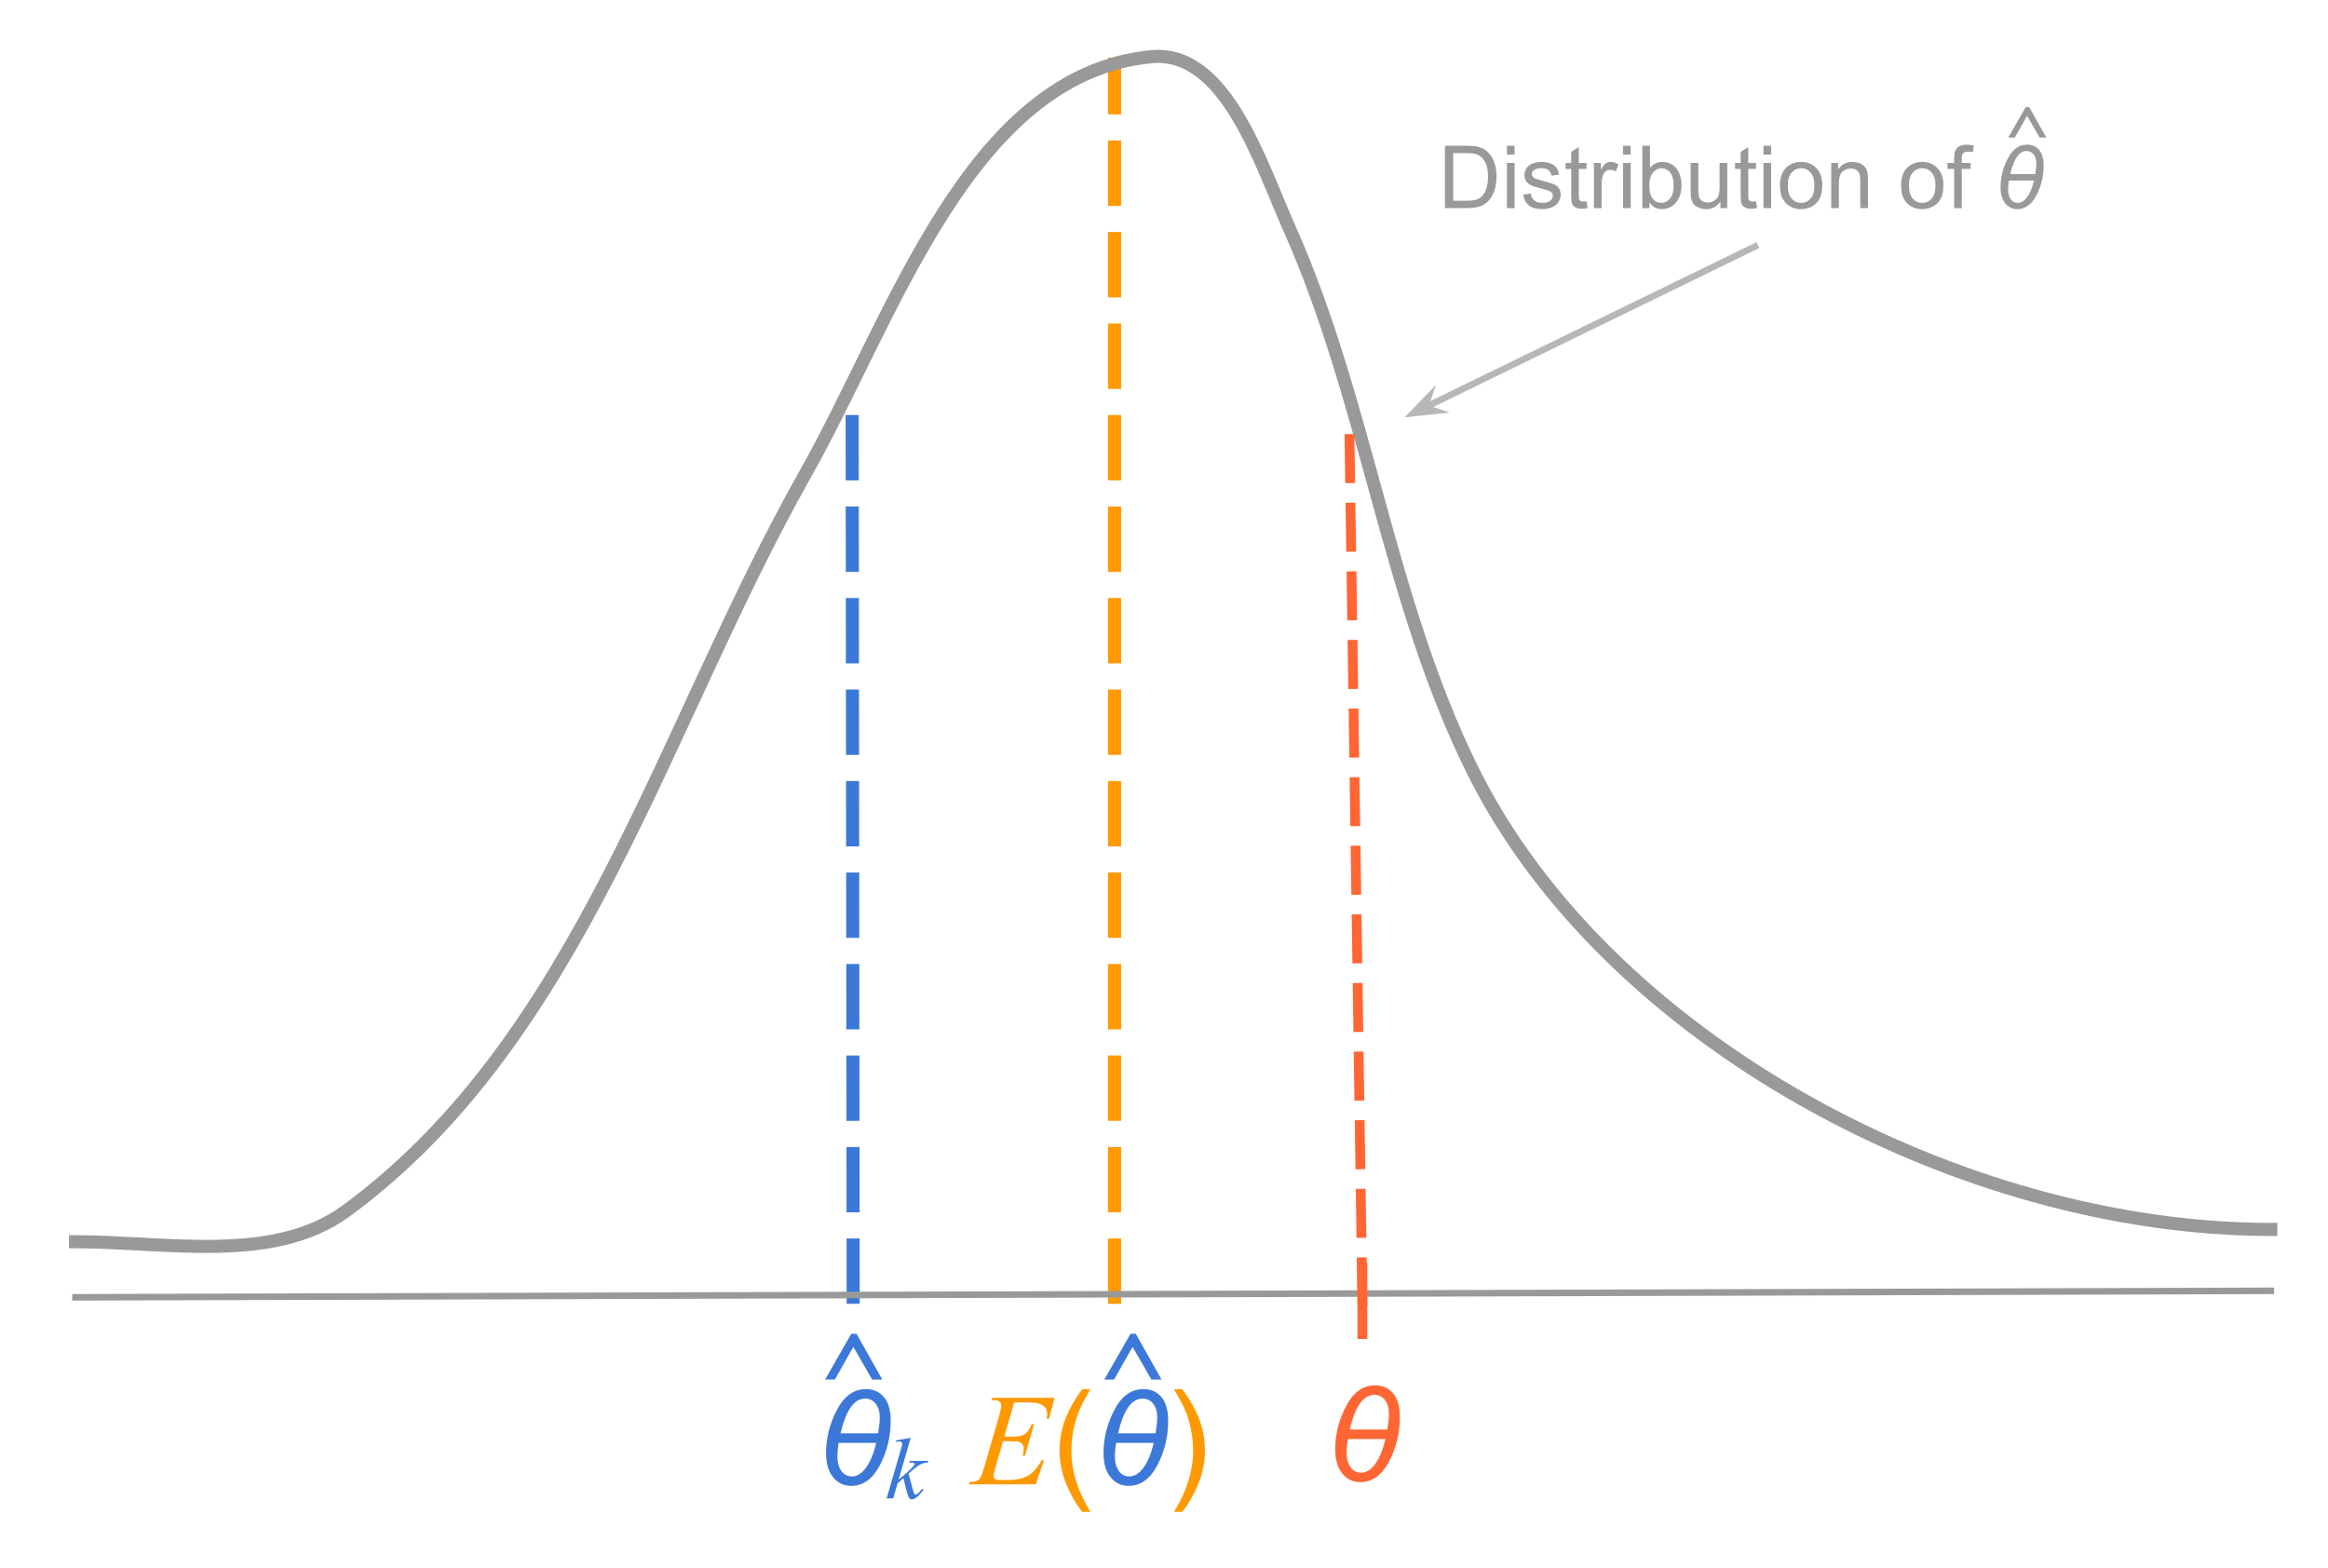 <svg version="1.1" viewBox="0.0 0.0 712.381 480.0" fill="none" stroke="none" stroke-linecap="square" stroke-miterlimit="10" xmlns:xlink="http://www.w3.org/1999/xlink" xmlns="http://www.w3.org/2000/svg"><clipPath id="p.0"><path d="m0 0l712.381 0l0 480.0l-712.381 0l0 -480.0z" clip-rule="nonzero"/></clipPath><g clip-path="url(#p.0)"><path fill="#000000" fill-opacity="0.0" d="m0 0l712.381 0l0 480.0l-712.381 0z" fill-rule="evenodd"/><path fill="#000000" fill-opacity="0.0" d="m390.228 405.709l53.323 0l0 57.134l-53.323 0z" fill-rule="evenodd"/><path fill="#ff6633" d="m408.587 443.578q0 -6.891 3.328 -13.25q3.344 -6.375 8.781 -6.344q3.375 -0.094 5.516 2.328q2.156 2.406 2.156 7.344q0 7.344 -3.328 13.641q-3.328 6.281 -8.75 6.281q-3.406 0 -5.562 -2.656q-2.141 -2.656 -2.141 -7.344zm4.453 -6.094l11.484 0q0.5 -2.984 0.5 -4.828q0 -2.641 -1.234 -4.203q-1.219 -1.578 -3.25 -1.578q-5.031 0 -7.5 10.609zm10.906 2.922l-11.516 0q-0.375 2.641 -0.375 4.062q0 2.812 1.188 4.516q1.203 1.703 3.266 1.703q2.391 0 4.359 -2.75q1.984 -2.766 3.078 -7.531z" fill-rule="nonzero"/><path fill="#000000" fill-opacity="0.0" d="m234.414 406.857l53.323 0l0 57.134l-53.323 0z" fill-rule="evenodd"/><path fill="#3c78d8" d="m252.773 444.726q0 -6.891 3.328 -13.25q3.344 -6.375 8.781 -6.344q3.375 -0.094 5.516 2.328q2.156 2.406 2.156 7.344q0 7.344 -3.328 13.641q-3.328 6.281 -8.75 6.281q-3.406 0 -5.562 -2.656q-2.141 -2.656 -2.141 -7.344zm4.453 -6.094l11.484 0q0.5 -2.984 0.5 -4.828q0 -2.641 -1.234 -4.203q-1.219 -1.578 -3.25 -1.578q-5.031 0 -7.5 10.609zm10.906 2.922l-11.516 0q-0.375 2.641 -0.375 4.062q0 2.812 1.188 4.516q1.203 1.703 3.266 1.703q2.391 0 4.359 -2.75q1.984 -2.766 3.078 -7.531z" fill-rule="nonzero"/><path fill="#000000" fill-opacity="0.0" d="m281.265 406.858l105.008 0l0 71.37l-105.008 0z" fill-rule="evenodd"/><path fill="#ff9900" d="m310.335 429.195l-3.031 10.469l2.484 0q2.656 0 3.844 -0.812q1.188 -0.812 2.047 -3.0l0.734 0l-2.719 9.609l-0.781 0q0.344 -1.203 0.344 -2.062q0 -0.844 -0.344 -1.344q-0.328 -0.516 -0.938 -0.75q-0.594 -0.25 -2.5 -0.25l-2.516 0l-2.562 8.766q-0.375 1.266 -0.375 1.938q0 0.5 0.484 0.891q0.344 0.281 1.672 0.281l2.344 0q3.797 0 6.094 -1.344q2.297 -1.359 4.109 -4.688l0.734 0l-2.5 7.359l-20.484 0l0.266 -0.719q1.516 -0.047 2.047 -0.281q0.781 -0.344 1.141 -0.891q0.516 -0.812 1.25 -3.359l4.641 -15.984q0.547 -1.938 0.547 -2.953q0 -0.734 -0.516 -1.156q-0.516 -0.422 -2.016 -0.422l-0.422 0l0.234 -0.719l19.031 0l-1.641 6.391l-0.719 0q0.125 -0.906 0.125 -1.516q0 -1.031 -0.5 -1.734q-0.672 -0.891 -1.938 -1.359q-0.938 -0.359 -4.312 -0.359l-3.359 0z" fill-rule="nonzero"/><path fill="#ff9900" d="m331.175 462.68q-2.906 -3.672 -4.922 -8.594q-2.016 -4.922 -2.016 -10.203q0 -4.641 1.5 -8.906q1.766 -4.938 5.438 -9.844l2.516 0q-2.359 4.062 -3.125 5.797q-1.188 2.703 -1.875 5.625q-0.844 3.656 -0.844 7.344q0 9.406 5.844 18.781l-2.516 0z" fill-rule="nonzero"/><path fill="#3c78d8" d="m337.683 444.726q0 -6.891 3.328 -13.25q3.344 -6.375 8.781 -6.344q3.375 -0.094 5.516 2.328q2.156 2.406 2.156 7.344q0 7.344 -3.328 13.641q-3.328 6.281 -8.75 6.281q-3.406 0 -5.562 -2.656q-2.141 -2.656 -2.141 -7.344zm4.453 -6.094l11.484 0q0.5 -2.984 0.5 -4.828q0 -2.641 -1.234 -4.203q-1.219 -1.578 -3.25 -1.578q-5.031 0 -7.5 10.609zm10.906 2.922l-11.516 0q-0.375 2.641 -0.375 4.062q0 2.812 1.188 4.516q1.203 1.703 3.266 1.703q2.391 0 4.359 -2.75q1.984 -2.766 3.078 -7.531z" fill-rule="nonzero"/><path fill="#ff9900" d="m361.773 462.68l-2.516 0q5.844 -9.375 5.844 -18.781q0 -3.672 -0.844 -7.281q-0.656 -2.922 -1.859 -5.625q-0.75 -1.75 -3.141 -5.859l2.516 0q3.672 4.906 5.438 9.844q1.5 4.266 1.5 8.906q0 5.281 -2.031 10.203q-2.016 4.922 -4.906 8.594z" fill-rule="nonzero"/><path fill="#000000" fill-opacity="0.0" d="m318.597 387.809l53.323 0l0 40.126l-53.323 0z" fill-rule="evenodd"/><path fill="#3c78d8" d="m337.924 422.193l8.031 -14.016l1.594 0l7.891 14.016l-3.094 0l-5.766 -10.0l-5.672 10.0l-2.984 0z" fill-rule="nonzero"/><path fill="#000000" fill-opacity="0.0" d="m233.142 387.809l53.323 0l0 40.126l-53.323 0z" fill-rule="evenodd"/><path fill="#3c78d8" d="m252.47 422.193l8.031 -14.016l1.594 0l7.891 14.016l-3.094 0l-5.766 -10.0l-5.672 10.0l-2.984 0z" fill-rule="nonzero"/><path fill="#000000" fill-opacity="0.0" d="m341.074 397.016l0 -377.386" fill-rule="evenodd"/><path stroke="#ff9900" stroke-width="4.0" stroke-linejoin="round" stroke-linecap="butt" stroke-dasharray="16.0,12.0" d="m341.074 397.016l0 -377.386" fill-rule="evenodd"/><path fill="#000000" fill-opacity="0.0" d="m261.074 397.016l-0.315 -271.496" fill-rule="evenodd"/><path stroke="#3c78d8" stroke-width="4.0" stroke-linejoin="round" stroke-linecap="butt" stroke-dasharray="16.0,12.0" d="m261.074 397.016l-0.315 -271.496" fill-rule="evenodd"/><path fill="#000000" fill-opacity="0.0" d="m23.11 380.003c27.775 0 60.547 6.873 82.768 -9.395c72.098 -52.781 96.976 -148.45 140.512 -225.478c27.108 -47.962 50.032 -122.318 105.867 -127.771c22.733 -2.22 33.238 32.156 42.347 52.609c23.703 53.221 30.03 113.064 55.818 165.354c41.05 83.235 149.821 140.921 244.454 140.921" fill-rule="evenodd"/><path stroke="#999999" stroke-width="4.0" stroke-linejoin="round" stroke-linecap="butt" d="m23.11 380.003c27.775 0 60.547 6.873 82.768 -9.395c72.098 -52.781 96.976 -148.45 140.512 -225.478c27.108 -47.962 50.032 -122.318 105.867 -127.771c22.733 -2.22 33.238 32.156 42.347 52.609c23.703 53.221 30.03 113.064 55.818 165.354c41.05 83.235 149.821 140.921 244.454 140.921" fill-rule="evenodd"/><path fill="#000000" fill-opacity="0.0" d="m23.105 397.016l671.78 -1.984" fill-rule="evenodd"/><path stroke="#999999" stroke-width="2.0" stroke-linejoin="round" stroke-linecap="butt" d="m23.105 397.016l671.78 -1.984" fill-rule="evenodd"/><path fill="#000000" fill-opacity="0.0" d="m416.89 387.94l0 20.315" fill-rule="evenodd"/><path stroke="#ff6633" stroke-width="3.0" stroke-linejoin="round" stroke-linecap="butt" d="m416.89 387.94l0 20.315" fill-rule="evenodd"/><path fill="#000000" fill-opacity="0.0" d="m431.11 29.089l211.811 0l0 46.362l-211.811 0z" fill-rule="evenodd"/><path fill="#999999" d="m442.173 63.689l0 -19.078l6.562 0q2.234 0 3.406 0.266q1.641 0.375 2.797 1.375q1.5 1.266 2.25 3.25q0.75 1.984 0.75 4.547q0 2.172 -0.516 3.859q-0.5 1.672 -1.297 2.781q-0.781 1.094 -1.734 1.719q-0.938 0.625 -2.281 0.953q-1.328 0.328 -3.062 0.328l-6.875 0zm2.516 -2.25l4.078 0q1.891 0 2.953 -0.344q1.078 -0.359 1.719 -1.0q0.891 -0.891 1.391 -2.406q0.516 -1.516 0.516 -3.688q0 -2.984 -0.984 -4.594q-0.984 -1.609 -2.391 -2.156q-1.016 -0.391 -3.266 -0.391l-4.016 0l0 14.578zm16.438 -14.141l0 -2.688l2.344 0l0 2.688l-2.344 0zm0 16.391l0 -13.828l2.344 0l0 13.828l-2.344 0zm4.969 -4.125l2.328 -0.359q0.188 1.391 1.078 2.141q0.891 0.734 2.5 0.734q1.609 0 2.391 -0.656q0.781 -0.656 0.781 -1.547q0 -0.797 -0.688 -1.25q-0.484 -0.312 -2.391 -0.797q-2.578 -0.656 -3.578 -1.125q-1.0 -0.469 -1.516 -1.312q-0.516 -0.844 -0.516 -1.859q0 -0.922 0.422 -1.703q0.438 -0.797 1.156 -1.312q0.547 -0.406 1.484 -0.688q0.953 -0.281 2.031 -0.281q1.625 0 2.859 0.469q1.234 0.469 1.812 1.281q0.594 0.797 0.812 2.141l-2.297 0.312q-0.156 -1.078 -0.906 -1.672q-0.75 -0.594 -2.109 -0.594q-1.609 0 -2.312 0.531q-0.688 0.531 -0.688 1.25q0 0.453 0.297 0.812q0.281 0.375 0.891 0.625q0.359 0.141 2.078 0.609q2.484 0.656 3.469 1.078q0.984 0.422 1.531 1.234q0.562 0.797 0.562 2.0q0 1.172 -0.688 2.219q-0.672 1.031 -1.969 1.594q-1.281 0.563 -2.906 0.563q-2.703 0 -4.125 -1.109q-1.406 -1.125 -1.797 -3.328zm19.391 2.031l0.328 2.062q-0.984 0.219 -1.766 0.219q-1.266 0 -1.969 -0.406q-0.703 -0.406 -1.0 -1.062q-0.281 -0.656 -0.281 -2.766l0 -7.953l-1.719 0l0 -1.828l1.719 0l0 -3.422l2.328 -1.406l0 4.828l2.359 0l0 1.828l-2.359 0l0 8.078q0 1.0 0.125 1.297q0.125 0.281 0.406 0.453q0.281 0.172 0.797 0.172q0.391 0 1.031 -0.094zm2.265 2.094l0 -13.828l2.109 0l0 2.094q0.797 -1.469 1.484 -1.938q0.688 -0.469 1.5 -0.469q1.188 0 2.406 0.766l-0.797 2.172q-0.859 -0.516 -1.719 -0.516q-0.766 0 -1.391 0.469q-0.609 0.453 -0.859 1.281q-0.391 1.25 -0.391 2.734l0 7.234l-2.344 0zm8.908 -16.391l0 -2.688l2.344 0l0 2.688l-2.344 0zm0 16.391l0 -13.828l2.344 0l0 13.828l-2.344 0zm8.078 0l-2.172 0l0 -19.078l2.344 0l0 6.797q1.484 -1.859 3.781 -1.859q1.281 0 2.406 0.516q1.141 0.516 1.875 1.453q0.75 0.922 1.156 2.25q0.422 1.312 0.422 2.797q0 3.562 -1.766 5.5q-1.75 1.938 -4.219 1.938q-2.438 0 -3.828 -2.047l0 1.734zm-0.031 -7.016q0 2.484 0.672 3.594q1.109 1.812 3.0 1.812q1.531 0 2.656 -1.328q1.125 -1.344 1.125 -3.984q0 -2.703 -1.078 -3.984q-1.078 -1.297 -2.594 -1.297q-1.547 0 -2.672 1.328q-1.109 1.328 -1.109 3.859zm21.747 7.016l0 -2.031q-1.609 2.344 -4.375 2.344q-1.234 0 -2.297 -0.469q-1.062 -0.469 -1.578 -1.172q-0.5 -0.719 -0.719 -1.75q-0.141 -0.688 -0.141 -2.188l0 -8.562l2.344 0l0 7.672q0 1.828 0.141 2.469q0.219 0.922 0.938 1.453q0.719 0.531 1.766 0.531q1.062 0 1.984 -0.531q0.922 -0.547 1.297 -1.469q0.391 -0.938 0.391 -2.719l0 -7.406l2.344 0l0 13.828l-2.094 0zm10.887 -2.094l0.328 2.062q-0.984 0.219 -1.766 0.219q-1.266 0 -1.969 -0.406q-0.703 -0.406 -1.0 -1.062q-0.281 -0.656 -0.281 -2.766l0 -7.953l-1.719 0l0 -1.828l1.719 0l0 -3.422l2.328 -1.406l0 4.828l2.359 0l0 1.828l-2.359 0l0 8.078q0 1.0 0.125 1.297q0.125 0.281 0.406 0.453q0.281 0.172 0.797 0.172q0.391 0 1.031 -0.094zm2.297 -14.297l0 -2.688l2.344 0l0 2.688l-2.344 0zm0 16.391l0 -13.828l2.344 0l0 13.828l-2.344 0zm5.047 -6.906q0 -3.844 2.125 -5.688q1.781 -1.547 4.344 -1.547q2.859 0 4.656 1.875q1.812 1.859 1.812 5.156q0 2.672 -0.797 4.203q-0.797 1.531 -2.328 2.375q-1.531 0.844 -3.344 0.844q-2.891 0 -4.688 -1.859q-1.781 -1.859 -1.781 -5.359zm2.406 0q0 2.656 1.156 3.984q1.156 1.312 2.906 1.312q1.75 0 2.906 -1.328q1.156 -1.328 1.156 -4.047q0 -2.562 -1.172 -3.891q-1.156 -1.328 -2.891 -1.328q-1.75 0 -2.906 1.328q-1.156 1.312 -1.156 3.969zm13.278 6.906l0 -13.828l2.109 0l0 1.969q1.531 -2.281 4.406 -2.281q1.25 0 2.297 0.453q1.047 0.453 1.562 1.188q0.531 0.719 0.734 1.719q0.125 0.656 0.125 2.281l0 8.5l-2.344 0l0 -8.406q0 -1.438 -0.281 -2.141q-0.266 -0.719 -0.969 -1.141q-0.688 -0.422 -1.625 -0.422q-1.484 0 -2.578 0.953q-1.094 0.953 -1.094 3.609l0 7.547l-2.344 0zm21.372 -6.906q0 -3.844 2.125 -5.688q1.781 -1.547 4.344 -1.547q2.859 0 4.656 1.875q1.812 1.859 1.812 5.156q0 2.672 -0.797 4.203q-0.797 1.531 -2.328 2.375q-1.531 0.844 -3.344 0.844q-2.891 0 -4.688 -1.859q-1.781 -1.859 -1.781 -5.359zm2.406 0q0 2.656 1.156 3.984q1.156 1.312 2.906 1.312q1.75 0 2.906 -1.328q1.156 -1.328 1.156 -4.047q0 -2.562 -1.172 -3.891q-1.156 -1.328 -2.891 -1.328q-1.75 0 -2.906 1.328q-1.156 1.312 -1.156 3.969zm13.841 6.906l0 -12.0l-2.062 0l0 -1.828l2.062 0l0 -1.469q0 -1.391 0.25 -2.062q0.344 -0.922 1.188 -1.484q0.859 -0.562 2.391 -0.562q0.984 0 2.188 0.234l-0.344 2.047q-0.734 -0.141 -1.391 -0.141q-1.062 0 -1.516 0.469q-0.438 0.453 -0.438 1.703l0 1.266l2.703 0l0 1.828l-2.703 0l0 12.0l-2.328 0z" fill-rule="nonzero"/><path fill="#999999" d="m612.174 57.33q0 -4.594 2.219 -8.828q2.234 -4.25 5.859 -4.219q2.25 -0.062 3.672 1.547q1.438 1.609 1.438 4.891q0 4.906 -2.219 9.094q-2.219 4.188 -5.828 4.188q-2.266 0 -3.703 -1.766q-1.438 -1.781 -1.438 -4.906zm2.969 -4.047l7.656 0q0.344 -2.0 0.344 -3.219q0 -1.766 -0.828 -2.812q-0.812 -1.047 -2.172 -1.047q-3.344 0 -5.0 7.078zm7.281 1.953l-7.688 0q-0.234 1.75 -0.234 2.703q0 1.875 0.781 3.016q0.797 1.125 2.172 1.125q1.594 0 2.906 -1.828q1.328 -1.844 2.062 -5.016z" fill-rule="nonzero"/><path fill="#000000" fill-opacity="0.0" d="m537.016 75.451l-107.181 52.252" fill-rule="evenodd"/><path stroke="#b7b7b7" stroke-width="2.0" stroke-linejoin="round" stroke-linecap="butt" d="m537.016 75.451l-101.02 49.248" fill-rule="evenodd"/><path fill="#b7b7b7" stroke="#b7b7b7" stroke-width="2.0" stroke-linecap="butt" d="m435.996 124.7l1.036 -3.007l-4.569 4.73l6.54 -0.686z" fill-rule="evenodd"/><path fill="#000000" fill-opacity="0.0" d="m416.89 398.311l-4.063 -272.441" fill-rule="evenodd"/><path stroke="#ff6633" stroke-width="3.0" stroke-linejoin="round" stroke-linecap="butt" stroke-dasharray="12.0,9.0" d="m416.89 398.311l-4.063 -272.441" fill-rule="evenodd"/><path fill="#000000" fill-opacity="0.0" d="m262.051 423.947l31.78 0l0 46.362l-31.78 0z" fill-rule="evenodd"/><path fill="#3c78d8" d="m278.676 440.031l-3.688 12.797l1.484 -1.25q2.422 -2.062 3.156 -3.047q0.234 -0.328 0.234 -0.5q0 -0.125 -0.078 -0.219q-0.078 -0.109 -0.312 -0.172q-0.219 -0.062 -0.797 -0.062l-0.453 0l0.141 -0.5l5.688 0l-0.125 0.5q-0.984 0.047 -1.688 0.312q-0.703 0.25 -1.375 0.734q-1.312 0.984 -1.734 1.359l-1.109 0.984q0.281 0.938 0.703 2.625q0.703 2.781 0.938 3.297q0.25 0.531 0.516 0.531q0.219 0 0.516 -0.234q0.688 -0.484 1.453 -1.562l0.453 0.312q-1.422 1.797 -2.188 2.359q-0.75 0.562 -1.375 0.562q-0.547 0 -0.844 -0.422q-0.516 -0.781 -1.719 -6.062l-1.797 1.547l-1.328 4.625l-2.031 0l4.312 -14.844l0.375 -1.266q0.062 -0.328 0.062 -0.578q0 -0.312 -0.25 -0.516q-0.234 -0.219 -0.688 -0.219q-0.297 0 -0.953 0.141l0 -0.453l4.5 -0.781z" fill-rule="nonzero"/><path fill="#000000" fill-opacity="0.0" d="m592.757 16.176l53.323 0l0 40.126l-53.323 0z" fill-rule="evenodd"/><path fill="#999999" d="m614.527 42.104l5.359 -9.344l1.062 0l5.25 9.344l-2.062 0l-3.844 -6.656l-3.766 6.656l-2.0 0z" fill-rule="nonzero"/></g></svg>